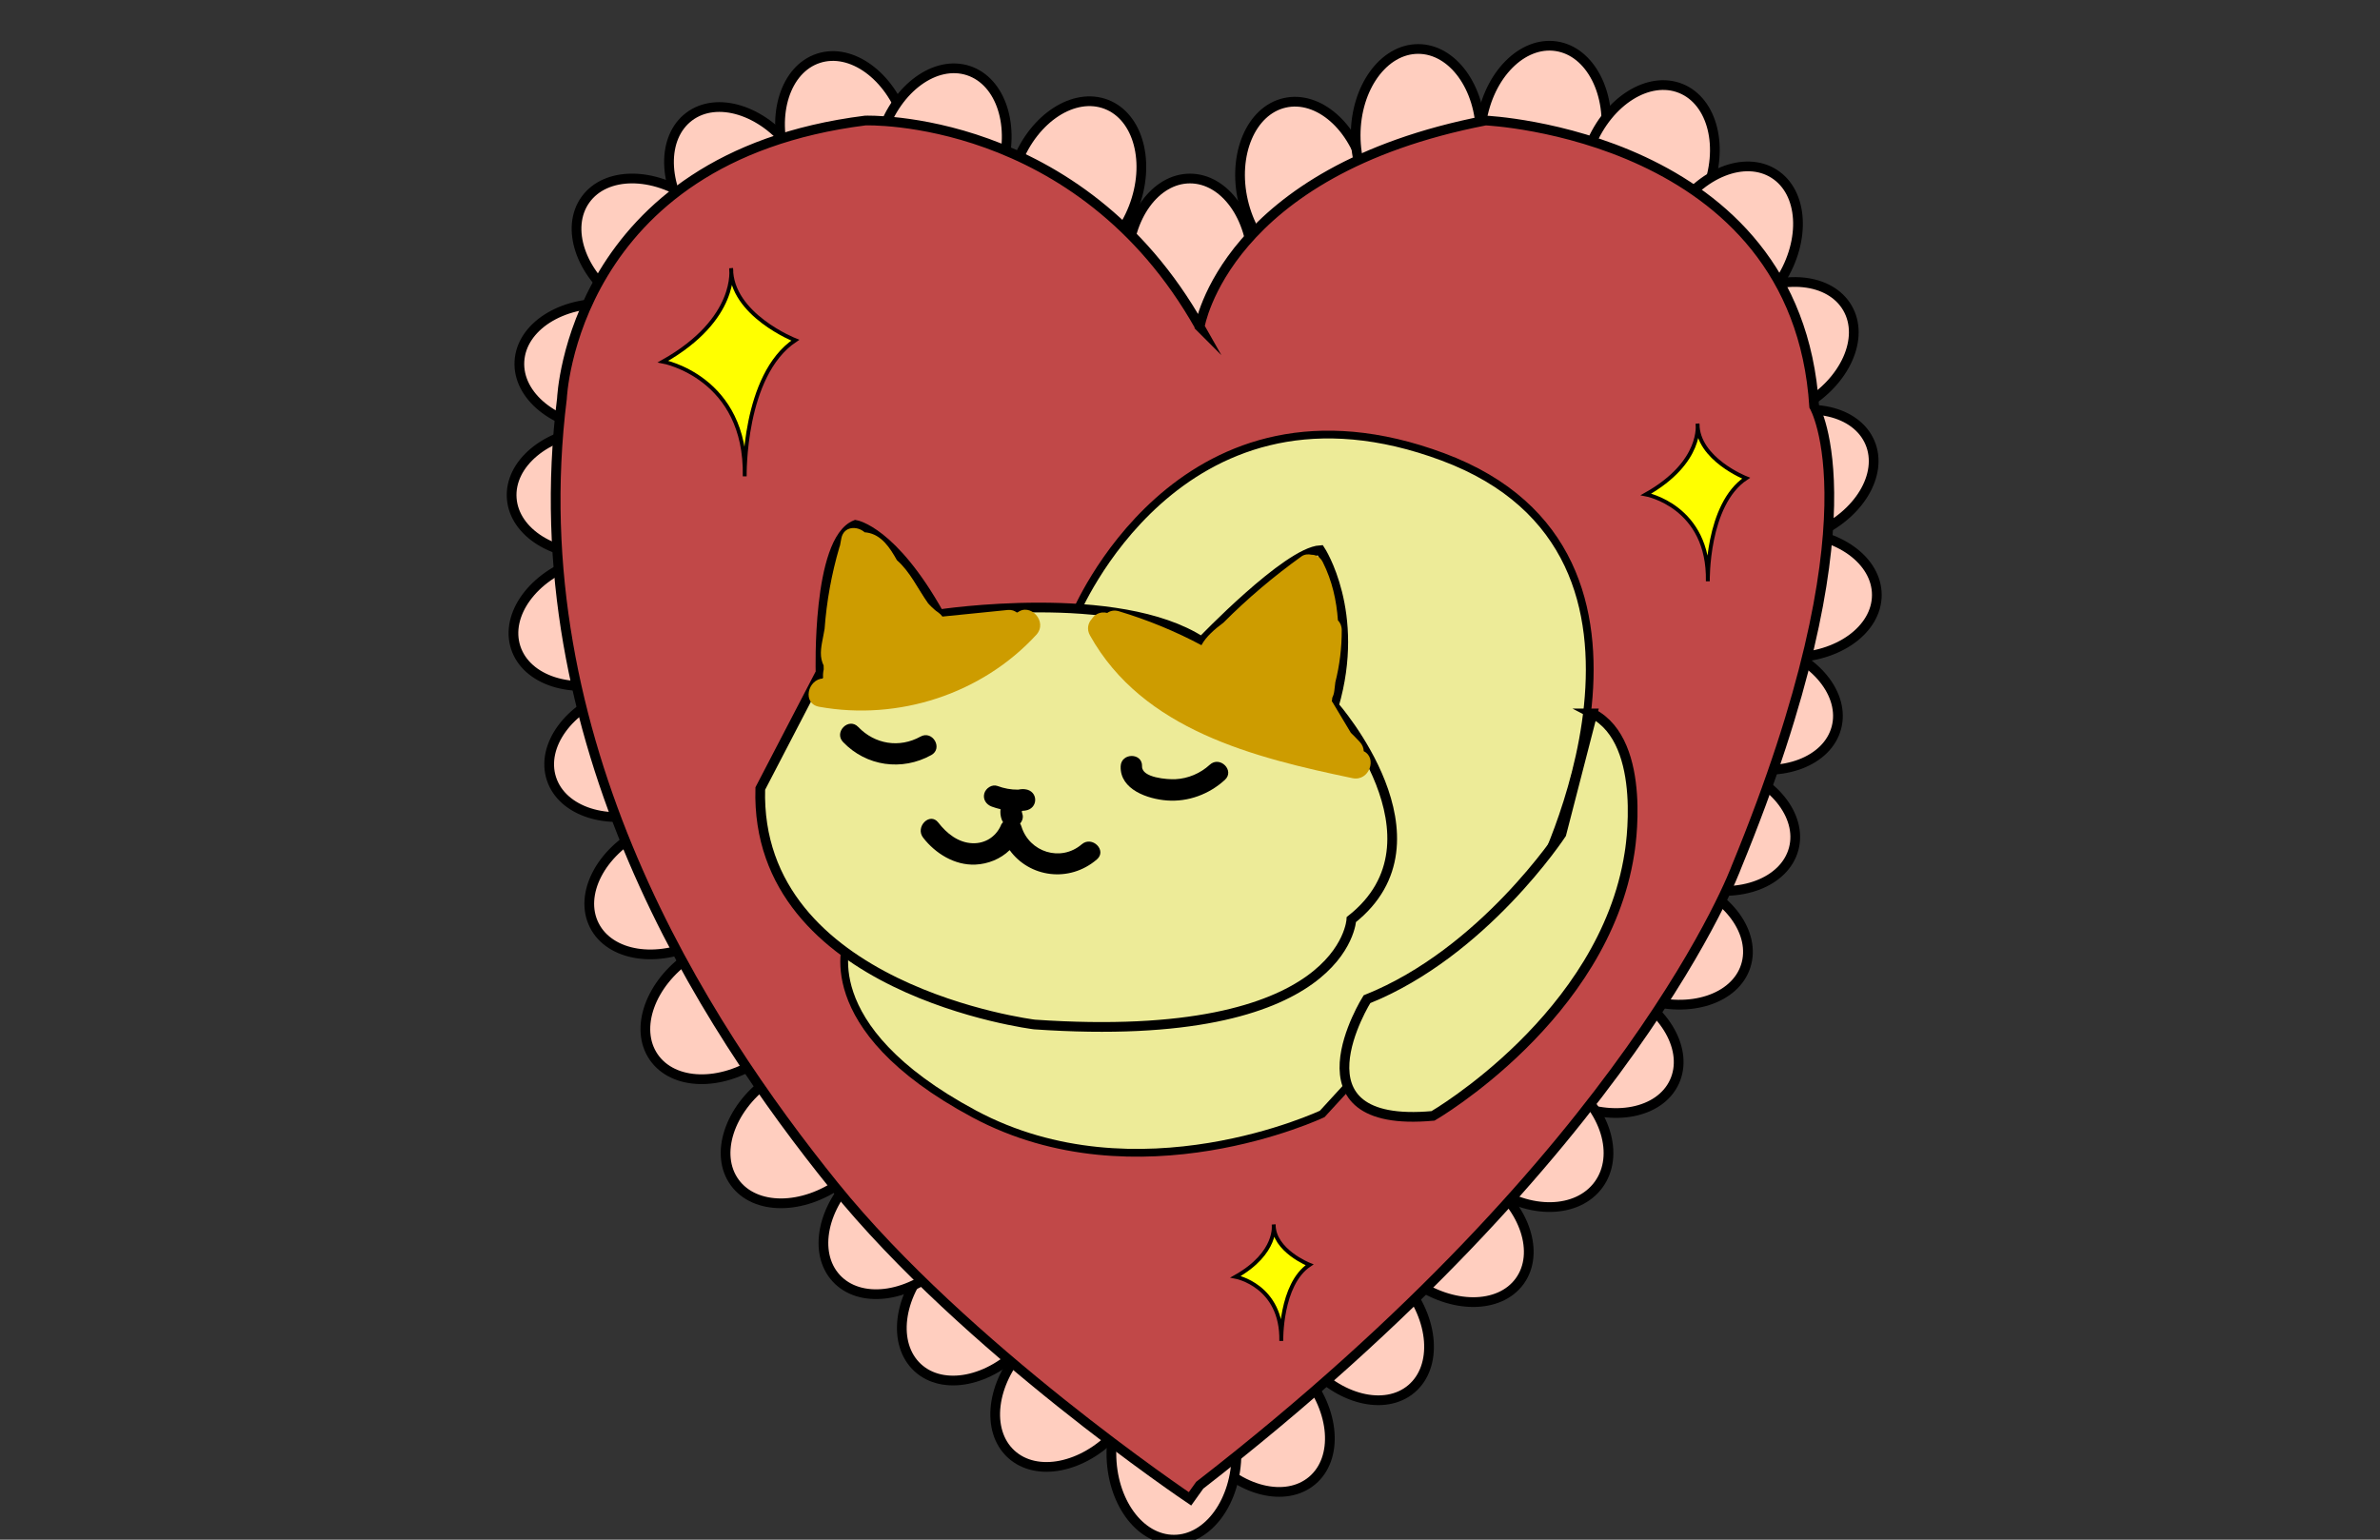 <?xml version="1.0" encoding="UTF-8"?>
<svg xmlns="http://www.w3.org/2000/svg" version="1.1" viewBox="0 0 1224 792">
  <rect x="0" y="0" width="1224" height="792" fill="#333333" stroke="none"/>
  <!-- Generator: Adobe Illustrator 29.2.1, SVG Export Plug-In . SVG Version: 2.1.0 Build 116)  -->
  <defs>
    <style>
      .st0 {
        fill: #c14848;
        animation: anim2 2s infinite;
      }

      .st0, .st1, .st2 {
        stroke-width: 5px;
      }

      .st0, .st1, .st2, .st3, .st4 {
        stroke: #000;
        stroke-miterlimit: 10;
      }

      .st1, .st4 {
        fill: #edeb98;
      }

      .st2 {
        fill: #ffcebf;
        animation: anim1 2s infinite;
      }

      .st5 {
        fill: #cd9c00;
      }

      .st3 {
        fill: #ff0;
        stroke-width: 2px;
      }

      .st4 {
        stroke-width: 4px;
      }

      @keyframes anim1{
        from{
          fill: #ffcebf;
        }
        to{
          fill: #FF9966;
        }

      @keyframes anim2{
        from{
         fill: #c14848;
          }
        to{
          fill: #890B0B;

          }
        }
      }
    </style>





  </defs>
  <g id="Layer_9">
    <ellipse class="st2" cx="612" cy="136.26" rx="32.17" ry="44.43"/>
    <ellipse class="st2" cx="670.64" cy="96.17" rx="32.17" ry="44.43" transform="translate(-4.42 153.6) rotate(-13.02)"/>
    <ellipse class="st2" cx="729.36" cy="69.62" rx="32.17" ry="44.43"/>
    <ellipse class="st2" cx="793.7" cy="67.71" rx="44.43" ry="32.17" transform="translate(606.16 841.9) rotate(-81.26)"/>
    <ellipse class="st2" cx="847.83" cy="86.72" rx="44.43" ry="32.17" transform="translate(449.76 840.3) rotate(-68)"/>
    <ellipse class="st2" cx="888.52" cy="126.85" rx="44.43" ry="32.17" transform="translate(305.25 809.02) rotate(-57.59)"/>
    <ellipse class="st2" cx="911.66" cy="180.68" rx="44.43" ry="32.17" transform="translate(31.8 480.04) rotate(-30)"/>
    <ellipse class="st2" cx="920.8" cy="245.04" rx="44.43" ry="32.17" transform="translate(-22.69 378.29) rotate(-22.94)"/>
    <ellipse class="st2" cx="920.8" cy="306.04" rx="44.43" ry="32.17"/>
    <ellipse class="st2" cx="901.45" cy="362.85" rx="32.17" ry="44.43" transform="translate(317.3 1139.41) rotate(-74.97)"/>
    <ellipse class="st2" cx="879.49" cy="425.12" rx="32.17" ry="44.43" transform="translate(240.9 1164.33) rotate(-74.97)"/>
    <ellipse class="st2" cx="855.49" cy="483.23" rx="32.17" ry="44.43" transform="translate(132.28 1148.32) rotate(-72.06)"/>
    <ellipse class="st2" cx="820.77" cy="537.87" rx="32.17" ry="44.43" transform="translate(-11.94 1057.06) rotate(-65.18)"/>
    <ellipse class="st2" cx="786.23" cy="583.29" rx="33.57" ry="44.43" transform="translate(-147.51 877.45) rotate(-54.06)"/>
    <ellipse class="st2" cx="745.6" cy="632.99" rx="32.17" ry="44.43" transform="translate(-204.52 865.08) rotate(-54.06)"/>
    <ellipse class="st2" cx="697.19" cy="680.48" rx="32.17" ry="44.43" transform="translate(-274.46 609.56) rotate(-40.13)"/>
    <ellipse class="st2" cx="646.18" cy="727.63" rx="32.17" ry="44.43" transform="translate(-316.85 587.78) rotate(-40.13)"/>
    <ellipse class="st2" cx="603.74" cy="747.57" rx="32.17" ry="44.43"/>
    <ellipse class="st2" cx="550.13" cy="715.32" rx="44.43" ry="32.17" transform="translate(-348.53 633.26) rotate(-47.22)"/>
    <ellipse class="st2" cx="502.12" cy="670.89" rx="44.43" ry="32.17" transform="translate(-331.33 583.77) rotate(-47.22)"/>
    <ellipse class="st2" cx="462.8" cy="627.5" rx="44.43" ry="32.17" transform="translate(-302.24 476.97) rotate(-42.46)"/>
    <ellipse class="st2" cx="413.75" cy="582.13" rx="44.43" ry="32.17" transform="translate(-263.41 355.17) rotate(-36.07)"/>
    <ellipse class="st2" cx="372.83" cy="518.6" rx="44.43" ry="32.17" transform="translate(-227.83 301.45) rotate(-34.41)"/>
    <ellipse class="st2" cx="345.26" cy="455.91" rx="44.43" ry="32.17" transform="translate(-168.99 205.71) rotate(-26.92)"/>
    <ellipse class="st2" cx="325.86" cy="386.72" rx="44.43" ry="32.17" transform="translate(-104.28 120.78) rotate(-18.15)"/>
    <ellipse class="st2" cx="307.48" cy="319.28" rx="44.43" ry="32.17" transform="translate(-84.18 111.7) rotate(-18.15)"/>
    <ellipse class="st2" cx="307.48" cy="253.15" rx="44.43" ry="32.17" transform="translate(-17.3 22.62) rotate(-4.1)"/>
    <ellipse class="st2" cx="311.51" cy="188.39" rx="32.17" ry="44.43" transform="translate(105.69 488.67) rotate(-86.74)"/>
    <ellipse class="st2" cx="337.19" cy="128.62" rx="32.17" ry="44.43" transform="translate(36.15 327.65) rotate(-54.35)"/>
    <ellipse class="st2" cx="381.13" cy="95.52" rx="32.17" ry="44.43" transform="translate(19.01 248.02) rotate(-36.91)"/>
    <ellipse class="st2" cx="434.72" cy="72.17" rx="32.17" ry="44.43" transform="translate(-.85 139.05) rotate(-18.15)"/>
    <ellipse class="st2" cx="484.2" cy="78.55" rx="44.43" ry="32.17" transform="translate(258.63 514.14) rotate(-71.84)"/>
    <ellipse class="st2" cx="553.01" cy="95.15" rx="44.43" ry="32.17" transform="translate(264.78 576.6) rotate(-68.86)"/>
  </g>
  <g id="Layer_2">
    <path class="st0" d="M617,168s13-80,147-106c0,0,160,7,169,147,0,0,34,57-40,237,0,0-53,145-276,318l-5,7s-116-78-183-161-162-229-140-405c0,0,5-124,156-143,0,0,110-4,172,106Z"/>
  </g>
  <g id="Layer_3">
    <path class="st3" d="M376,138s4,26-35,48c0,0,43,8,42,59,0,0-1-52,26-70,0,0-33-13-33-37Z"/>
    <path class="st3" d="M873.01,217.96s3.03,19.69-26.51,36.35c0,0,32.57,6.06,31.81,44.68,0,0-.76-39.38,19.69-53.01,0,0-24.99-9.85-24.99-28.02Z"/>
    <path class="st3" d="M655.03,629.92s2.24,14.54-19.57,26.84c0,0,24.04,4.47,23.48,32.99,0,0-.56-29.07,14.54-39.14,0,0-18.45-7.27-18.45-20.69Z"/>
  </g>
  <g id="Layer_5">
    <path class="st4" d="M553,316s52.42-127.42,183.08-83.11c1.96.66,3.93,1.37,5.92,2.11,135,50.26,48,218,48,218l-110,120s-95,45-179,0-65-90-65-90l117-167Z"/>
  </g>
  <g id="Layer_4">
    <path class="st1" d="M483,316s92-14,135,14c0,0,44-46,61-47,0,0,21,32,7,80,0,0,61,69,9,110,0,0-3,65-163,54,0,0-144-17.75-141-121.37l31-59.63s-2-68,18-76c0,0,19,3,43,46Z"/>
  </g>
  <g id="Layer_7">
    <path class="st5" d="M523.08,315.22c-1.18-1.05-2.81-1.65-4.86-1.44-11.18,1.13-22.37,2.25-33.55,3.38-.58-.81-1.33-1.55-2.22-2.17-.1-.07-.87-.63-1.12-.8-.21-.18-.64-.54-.7-.59-.97-.84-1.89-1.72-2.76-2.65-.19-.2-.37-.41-.56-.62-5.32-7.45-9.1-16.08-16.05-22.18-3.59-6.44-7.95-13.12-15.51-14.23-.35-.05-.7-.08-1.05-.1-3.87-3.43-10.84-3.21-12.03,3.2-.22,1.19-.44,2.38-.66,3.57-.12.28-.23.58-.32.9-4.02,13.71-6.57,27.8-7.62,42.01-.21,1.14-.42,2.28-.63,3.42-.86,4.64-2.13,9.45-.45,14.05.17.48.37.92.58,1.34.01.66.03,1.32.05,1.98-.35,1.55-.46,3.11-.28,4.69-8.02.41-10.9,12.98-2.07,14.58,40.62,7.35,83.58-6.47,111.64-36.97,6.27-6.81-3.24-16.89-9.81-11.36Z"/>
    <path class="st5" d="M701.35,386.46c-.04-1.64-.65-3.32-2.06-4.85-1.49-1.61-3.03-3.16-4.59-4.69-3.08-5.15-6.16-10.29-9.24-15.44-.17-.29-.35-.55-.54-.8.13-.55.22-1.13.24-1.76.54-1.05.89-2.25,1.05-3.5.18-1.5.36-3,.54-4.5,2.21-8.74,3.31-17.72,3.29-26.76,0-2.18-.78-3.87-1.97-5.07-.72-10.24-2.94-20.29-7.77-29.93-1.35-2.68-3.52-3.79-5.76-3.8-1.8-.42-3.71-.22-5.23.87-14.3,10.27-27.73,21.62-40.14,34.09-4.34,3.22-8.89,7.07-11.28,11.56-13.5-7.19-27.71-13.02-42.4-17.44-2.43-.73-4.49-.27-6.04.85-1.76-.48-3.68-.32-5.52.73-.97.55-1.8,1.39-2.44,2.38-1.93,2.13-2.73,5.23-.92,8.47,27.18,48.69,84.47,62.86,134.97,73.41,8.74,1.82,12.83-10.48,5.82-13.85Z"/>
    <path d="M622.16,393.39c-4.84,4.43-11.1,7.1-17.67,7.43-3.98.2-17.36-.7-17.15-6.64.25-7.08-10.75-7.07-11,0-.42,12.04,14.01,16.84,23.81,17.58,10.96.83,21.75-3.23,29.79-10.6,5.23-4.79-2.56-12.56-7.78-7.78Z"/>
    <path d="M473.4,378.9c-10.84,6.02-23.5,3.95-32.03-4.96-4.91-5.12-12.68,2.66-7.78,7.78,11.97,12.49,30.29,15.04,45.36,6.68,6.19-3.44.65-12.94-5.55-9.5Z"/>
    <path d="M556.33,434.3c-10.74,9.23-27,4.1-31.05-9.25-.16-.54-.4-1.01-.66-1.43,1.19-1.37,1.79-3.27,1.15-5.01-.31-.85-.36-1.3-.1-1.51.47-.04.95-.07,1.42-.12,7.03-.81,7.1-10.24,0-11-1.24-.13-2.43-.03-3.57.22-3.59.02-7.03-.59-10.54-1.89-2.79-1.03-6.03,1.15-6.77,3.84-.84,3.07,1.04,5.74,3.84,6.77,1.48.54,2.99.98,4.51,1.34-.21,1.72-.05,3.52.6,5.28.18.49.41.95.69,1.37-.55.54-.98,1.19-1.22,1.94-2.63,5.68-8.07,9.13-14.45,8.91-7.37-.25-13.31-5.05-17.64-10.64-4.33-5.59-12.06,2.25-7.78,7.78,6.3,8.15,16.21,14.28,26.8,13.85,6.57-.27,13.03-2.91,17.69-7.45,10.12,14.03,30.61,17.02,44.85,4.79,5.38-4.62-2.43-12.37-7.78-7.78Z"/>
  </g>
  <g id="Layer_6">
    <path class="st1" d="M819,367l-16,62s-40,61-100,85c0,0-42,67,34,60,0,0,88-51,101-135,0,0,10-57-19-72Z"/>
  </g>
</svg>